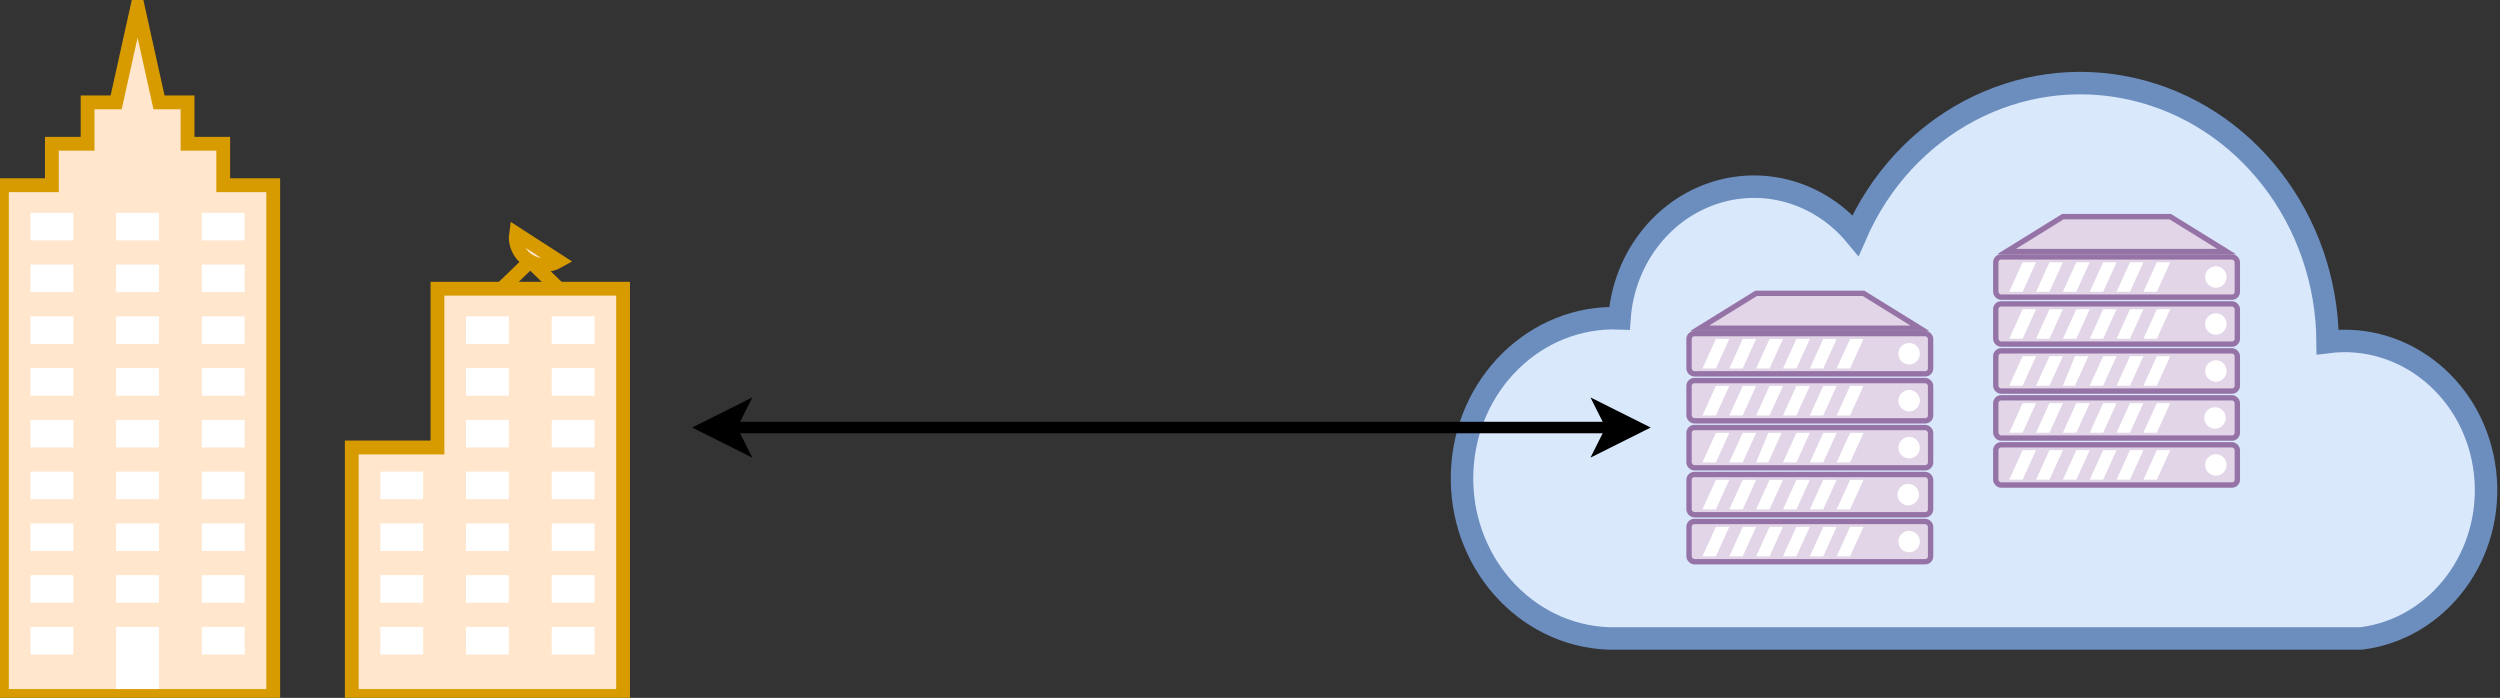 <?xml version="1.0" encoding="UTF-8"?>
<!-- Do not edit this file with editors other than draw.io -->
<!DOCTYPE svg PUBLIC "-//W3C//DTD SVG 1.1//EN" "http://www.w3.org/Graphics/SVG/1.1/DTD/svg11.dtd">
<svg xmlns="http://www.w3.org/2000/svg" xmlns:xlink="http://www.w3.org/1999/xlink" version="1.1" width="652px" height="182px" viewBox="-0.5 -0.5 652 182" content="&lt;mxfile host=&quot;Electron&quot; modified=&quot;2023-11-07T10:06:42.326Z&quot; agent=&quot;Mozilla/5.0 (Windows NT 10.0; Win64; x64) AppleWebKit/537.36 (KHTML, like Gecko) draw.io/22.0.2 Chrome/114.0.574.289 Electron/25.8.4 Safari/537.36&quot; version=&quot;22.0.2&quot; etag=&quot;ZewzBnYuXa9pXj46xi7O&quot; type=&quot;device&quot;&gt;&lt;diagram name=&quot;Page-1&quot; id=&quot;zeKpF7jFlSjWMGhsRjXu&quot;&gt;7ZZNb6MwEIZ/Ta5VgADJsU3b3UNXqtTDHlcOHsBbw0T2kI/99WsHA+GjaiuhSivtCfv1zHg8zyDNItgWp2+K7fMfyEEu/CU/LYL7he97q9XSfKxyrhUjhbWSKcGdVSe8iD/gROeYVYKD7hkSoiSx74sJliUk1NOYUnjsm6Uo+7fuWQYj4SVhcqz+FJzyWl37cad/B5Hlzc1etKlPCtYYu5fonHE8XknBwyLYKkSqV8VpC9JWr6lL7ff4xmmbmIKSPuLg1w4HJiv3NpcXnZvHHkCRMG+/lSIrjUS4XwR3jfrEdiCfUQsSaE93SISFMZCDg8RkBMocMBenFXIqpNl7ZokVSVHCtuW2NGIqpNyiRHXJJ0hTiJLE6JoUvsLVCY83u6X1yBTjwoS/F8qEqe8vUdnaO68Gm2+VnO3tW4tTZvv1pgQ6onrVN7tKm2S0/tWm6qpl3g6nNyvutRzNHwBYAKmzMWkcmiY+Nz3t9seuk7zIYcivu2jtDJnr3qyN3QE2C8d4mnfwPu9P4uAM1ukkjihZwy6dD0ciseLzQFhtBhC8cATBj5cTEMIZIKz+gZ9uJmYa1OFy36BrwOMhxFNds4nigEXzYA7DAeZ4jDkKxpTjGSCH/yF/DeQoGEAOvw5yNGIK3EwKbmsriRmWTD506p3CquTAHYLO5gkt/gus30B0dmMPqwj7KDUxRbd2jLGsJdNaJI38KGRndg0waIttM/xsqRVIRuLQ95sqnHN9RmEidv/hqo+oHeSaECb1DMh5XY8rg0D+5p1AGiuVwCjQhWP7nim0ZttNXbV5N7wGD38B&lt;/diagram&gt;&lt;/mxfile&gt;"><rect x="-0.5" y="-0.5" width="652" height="182" fill="#333333" stroke="none"/><defs/><g><path d="M 0 181 L 0 47.8 L 13.03 47.8 L 13.03 37 L 22.34 37 L 22.34 26.2 L 29.79 26.2 L 35.38 1 L 40.97 26.2 L 48.41 26.2 L 48.41 37 L 57.72 37 L 57.72 47.8 L 70.76 47.8 L 70.76 181 Z M 91.24 181 L 91.24 116.2 L 113.59 116.2 L 113.59 74.8 L 162 74.8 L 162 181 Z" fill="#ffe6cc" stroke="#d79b00" stroke-width="3.6" stroke-miterlimit="10" pointer-events="all"/><rect x="143.38" y="82" width="11.17" height="7.2" fill="#ffffff" stroke="none" pointer-events="all"/><rect x="143.38" y="95.5" width="11.17" height="7.2" fill="#ffffff" stroke="none" pointer-events="all"/><rect x="143.38" y="109" width="11.17" height="7.2" fill="#ffffff" stroke="none" pointer-events="all"/><rect x="143.38" y="122.5" width="11.17" height="7.2" fill="#ffffff" stroke="none" pointer-events="all"/><rect x="143.38" y="136" width="11.17" height="7.2" fill="#ffffff" stroke="none" pointer-events="all"/><rect x="143.38" y="149.5" width="11.17" height="7.2" fill="#ffffff" stroke="none" pointer-events="all"/><rect x="143.38" y="163" width="11.17" height="7.2" fill="#ffffff" stroke="none" pointer-events="all"/><rect x="121.03" y="82" width="11.17" height="7.2" fill="#ffffff" stroke="none" pointer-events="all"/><rect x="121.03" y="95.5" width="11.17" height="7.2" fill="#ffffff" stroke="none" pointer-events="all"/><rect x="121.03" y="109" width="11.17" height="7.2" fill="#ffffff" stroke="none" pointer-events="all"/><rect x="121.03" y="122.5" width="11.17" height="7.2" fill="#ffffff" stroke="none" pointer-events="all"/><rect x="121.03" y="136" width="11.17" height="7.2" fill="#ffffff" stroke="none" pointer-events="all"/><rect x="121.03" y="149.5" width="11.17" height="7.2" fill="#ffffff" stroke="none" pointer-events="all"/><rect x="121.03" y="163" width="11.17" height="7.2" fill="#ffffff" stroke="none" pointer-events="all"/><rect x="98.69" y="122.5" width="11.17" height="7.2" fill="#ffffff" stroke="none" pointer-events="all"/><rect x="98.69" y="136" width="11.17" height="7.2" fill="#ffffff" stroke="none" pointer-events="all"/><rect x="98.69" y="149.5" width="11.17" height="7.2" fill="#ffffff" stroke="none" pointer-events="all"/><rect x="98.69" y="163" width="11.17" height="7.2" fill="#ffffff" stroke="none" pointer-events="all"/><rect x="52.14" y="55" width="11.17" height="7.2" fill="#ffffff" stroke="none" pointer-events="all"/><rect x="52.14" y="68.5" width="11.17" height="7.2" fill="#ffffff" stroke="none" pointer-events="all"/><rect x="52.14" y="82" width="11.17" height="7.2" fill="#ffffff" stroke="none" pointer-events="all"/><rect x="52.14" y="95.5" width="11.17" height="7.2" fill="#ffffff" stroke="none" pointer-events="all"/><rect x="52.14" y="109" width="11.17" height="7.2" fill="#ffffff" stroke="none" pointer-events="all"/><rect x="52.14" y="122.5" width="11.17" height="7.2" fill="#ffffff" stroke="none" pointer-events="all"/><rect x="52.14" y="136" width="11.17" height="7.2" fill="#ffffff" stroke="none" pointer-events="all"/><rect x="52.14" y="149.5" width="11.17" height="7.2" fill="#ffffff" stroke="none" pointer-events="all"/><rect x="29.79" y="55" width="11.17" height="7.2" fill="#ffffff" stroke="none" pointer-events="all"/><rect x="29.79" y="68.5" width="11.17" height="7.2" fill="#ffffff" stroke="none" pointer-events="all"/><rect x="29.79" y="82" width="11.17" height="7.2" fill="#ffffff" stroke="none" pointer-events="all"/><rect x="29.79" y="95.5" width="11.17" height="7.2" fill="#ffffff" stroke="none" pointer-events="all"/><rect x="29.79" y="109" width="11.17" height="7.2" fill="#ffffff" stroke="none" pointer-events="all"/><rect x="29.79" y="122.5" width="11.17" height="7.2" fill="#ffffff" stroke="none" pointer-events="all"/><rect x="29.79" y="136" width="11.17" height="7.2" fill="#ffffff" stroke="none" pointer-events="all"/><rect x="29.79" y="149.5" width="11.17" height="7.2" fill="#ffffff" stroke="none" pointer-events="all"/><rect x="7.45" y="55" width="11.17" height="7.2" fill="#ffffff" stroke="none" pointer-events="all"/><rect x="7.45" y="68.5" width="11.17" height="7.2" fill="#ffffff" stroke="none" pointer-events="all"/><rect x="7.45" y="82" width="11.17" height="7.2" fill="#ffffff" stroke="none" pointer-events="all"/><rect x="7.45" y="95.5" width="11.17" height="7.2" fill="#ffffff" stroke="none" pointer-events="all"/><rect x="7.45" y="109" width="11.17" height="7.2" fill="#ffffff" stroke="none" pointer-events="all"/><rect x="7.45" y="122.5" width="11.17" height="7.2" fill="#ffffff" stroke="none" pointer-events="all"/><rect x="7.45" y="136" width="11.17" height="7.2" fill="#ffffff" stroke="none" pointer-events="all"/><rect x="7.45" y="149.5" width="11.17" height="7.2" fill="#ffffff" stroke="none" pointer-events="all"/><rect x="29.79" y="163" width="11.17" height="16.2" fill="#ffffff" stroke="none" pointer-events="all"/><rect x="7.45" y="163" width="11.17" height="7.2" fill="#ffffff" stroke="none" pointer-events="all"/><rect x="52.14" y="163" width="11.17" height="7.2" fill="#ffffff" stroke="none" pointer-events="all"/><rect x="0" y="1" width="0" height="0" fill="none" stroke="#d79b00" stroke-width="3.6" pointer-events="all"/><path d="M 130.34 74.8 L 137.79 67.6 L 145.24 74.8" fill="none" stroke="#d79b00" stroke-width="3.6" stroke-miterlimit="10" pointer-events="all"/><path d="M 134.07 60.4 C 133.67 63.14 134.93 65.86 137.31 67.4 C 139.7 68.93 142.78 69.01 145.24 67.6 Z" fill="#ffe6cc" stroke="#d79b00" stroke-width="3.6" stroke-miterlimit="10" pointer-events="all"/><path d="M 615.35 166 C 635.59 163.44 650.02 144.06 647.6 122.71 C 645.17 101.36 626.79 86.13 606.55 88.7 C 606.33 56.81 585.13 29.37 555.57 22.69 C 526.01 16 496.02 31.88 483.43 60.87 C 474.09 49.61 459.27 45.36 445.82 50.09 C 432.37 54.82 422.93 67.6 421.86 82.51 C 400.01 81.66 381.63 99.66 380.82 122.71 C 380.01 145.76 397.07 165.15 418.93 166 Z" fill="#dae8fc" stroke="#6c8ebf" stroke-width="5.86" stroke-miterlimit="10" pointer-events="all"/><rect x="440" y="135.5" width="63" height="10.5" rx="1.4" ry="1.4" fill="#e1d5e7" stroke="#9673a6" stroke-width="1.4" pointer-events="all"/><rect x="440" y="123.25" width="63" height="10.5" rx="1.4" ry="1.4" fill="#e1d5e7" stroke="#9673a6" stroke-width="1.4" pointer-events="all"/><rect x="440" y="111" width="63" height="10.5" rx="1.4" ry="1.4" fill="#e1d5e7" stroke="#9673a6" stroke-width="1.4" pointer-events="all"/><rect x="440" y="98.75" width="63" height="10.5" rx="1.4" ry="1.4" fill="#e1d5e7" stroke="#9673a6" stroke-width="1.4" pointer-events="all"/><rect x="440" y="86.5" width="63" height="10.5" rx="1.4" ry="1.4" fill="#e1d5e7" stroke="#9673a6" stroke-width="1.4" pointer-events="all"/><path d="M 442.8 85.1 L 457.5 76 L 485.5 76 L 500.2 85.1 Z" fill="#e1d5e7" stroke="#9673a6" stroke-width="1.4" stroke-miterlimit="10" pointer-events="all"/><ellipse cx="497.4" cy="140.75" rx="2.8" ry="2.8" fill="#ffffff" stroke="none" pointer-events="all"/><ellipse cx="497.17" cy="128.5" rx="2.8" ry="2.8" fill="#ffffff" stroke="none" pointer-events="all"/><ellipse cx="497.4" cy="116.25" rx="2.8" ry="2.8" fill="#ffffff" stroke="none" pointer-events="all"/><ellipse cx="497.4" cy="104" rx="2.8" ry="2.8" fill="#ffffff" stroke="none" pointer-events="all"/><ellipse cx="497.4" cy="91.75" rx="2.8" ry="2.8" fill="#ffffff" stroke="none" pointer-events="all"/><path d="M 443.5 144.6 L 447 136.9 L 450.5 136.9 L 447 144.6 Z M 450.5 144.6 L 454 136.9 L 457.5 136.9 L 454 144.6 Z M 457.5 144.6 L 461 136.9 L 464.5 136.9 L 461 144.6 Z M 464.5 144.6 L 468 136.9 L 471.5 136.9 L 468 144.6 Z M 471.5 144.6 L 475 136.9 L 478.5 136.9 L 475 144.6 Z M 478.5 144.6 L 482 136.9 L 485.5 136.9 L 482 144.6 Z M 443.5 132.35 L 447 124.65 L 450.5 124.65 L 447 132.35 Z M 450.5 132.35 L 454 124.65 L 457.5 124.65 L 454 132.35 Z M 457.5 132.35 L 461 124.65 L 464.5 124.65 L 461 132.35 Z M 464.5 132.35 L 468 124.65 L 471.5 124.65 L 468 132.35 Z M 471.5 132.35 L 475 124.65 L 478.5 124.65 L 475 132.35 Z M 478.5 132.35 L 482 124.65 L 485.5 124.65 L 482 132.35 Z M 443.5 120.1 L 447 112.4 L 450.5 112.4 L 447 120.1 Z M 450.5 120.1 L 454 112.4 L 457.5 112.4 L 454 120.1 Z M 457.5 120.1 L 460.65 112.4 L 464.15 112.4 L 460.65 120.1 Z M 464.5 120.1 L 468 112.4 L 471.5 112.4 L 468 120.1 Z M 471.5 120.1 L 475 112.4 L 478.5 112.4 L 475 120.1 Z M 478.5 120.1 L 482 112.4 L 485.5 112.4 L 482 120.1 Z M 443.5 107.85 L 447 100.15 L 450.5 100.15 L 447 107.85 Z M 450.5 107.85 L 454 100.15 L 457.5 100.15 L 454 107.85 Z M 457.5 107.85 L 461 100.15 L 464.5 100.15 L 461 107.85 Z M 464.5 107.85 L 468 100.15 L 471.5 100.15 L 468 107.85 Z M 471.5 107.85 L 475 100.15 L 478.5 100.15 L 475 107.85 Z M 478.5 107.85 L 482 100.15 L 485.5 100.15 L 482 107.85 Z M 443.5 95.6 L 447 87.9 L 450.5 87.9 L 447 95.6 Z M 450.5 95.6 L 454 87.9 L 457.5 87.9 L 454 95.6 Z M 457.5 95.6 L 461 87.9 L 464.5 87.9 L 461 95.6 Z M 464.5 95.6 L 468 87.9 L 471.5 87.9 L 468 95.6 Z M 471.5 95.6 L 475 87.9 L 478.5 87.9 L 475 95.6 Z M 478.5 95.6 L 482 87.9 L 485.5 87.9 L 482 95.6 Z" fill="#ffffff" stroke="none" pointer-events="all"/><rect x="520" y="115.5" width="63" height="10.5" rx="1.4" ry="1.4" fill="#e1d5e7" stroke="#9673a6" stroke-width="1.4" pointer-events="all"/><rect x="520" y="103.25" width="63" height="10.5" rx="1.4" ry="1.4" fill="#e1d5e7" stroke="#9673a6" stroke-width="1.4" pointer-events="all"/><rect x="520" y="91" width="63" height="10.5" rx="1.4" ry="1.4" fill="#e1d5e7" stroke="#9673a6" stroke-width="1.4" pointer-events="all"/><rect x="520" y="78.75" width="63" height="10.5" rx="1.4" ry="1.4" fill="#e1d5e7" stroke="#9673a6" stroke-width="1.4" pointer-events="all"/><rect x="520" y="66.5" width="63" height="10.5" rx="1.4" ry="1.4" fill="#e1d5e7" stroke="#9673a6" stroke-width="1.4" pointer-events="all"/><path d="M 522.8 65.1 L 537.5 56 L 565.5 56 L 580.2 65.1 Z" fill="#e1d5e7" stroke="#9673a6" stroke-width="1.4" stroke-miterlimit="10" pointer-events="all"/><ellipse cx="577.4" cy="120.75" rx="2.8" ry="2.8" fill="#ffffff" stroke="none" pointer-events="all"/><ellipse cx="577.17" cy="108.5" rx="2.8" ry="2.8" fill="#ffffff" stroke="none" pointer-events="all"/><ellipse cx="577.4" cy="96.25" rx="2.8" ry="2.8" fill="#ffffff" stroke="none" pointer-events="all"/><ellipse cx="577.4" cy="84" rx="2.8" ry="2.8" fill="#ffffff" stroke="none" pointer-events="all"/><ellipse cx="577.4" cy="71.75" rx="2.8" ry="2.8" fill="#ffffff" stroke="none" pointer-events="all"/><path d="M 523.5 124.6 L 527 116.9 L 530.5 116.9 L 527 124.6 Z M 530.5 124.6 L 534 116.9 L 537.5 116.9 L 534 124.6 Z M 537.5 124.6 L 541 116.9 L 544.5 116.9 L 541 124.6 Z M 544.5 124.6 L 548 116.9 L 551.5 116.9 L 548 124.6 Z M 551.5 124.6 L 555 116.9 L 558.5 116.9 L 555 124.6 Z M 558.5 124.6 L 562 116.9 L 565.5 116.9 L 562 124.6 Z M 523.5 112.35 L 527 104.65 L 530.5 104.65 L 527 112.35 Z M 530.5 112.35 L 534 104.65 L 537.5 104.65 L 534 112.35 Z M 537.5 112.35 L 541 104.65 L 544.5 104.65 L 541 112.35 Z M 544.5 112.35 L 548 104.65 L 551.5 104.65 L 548 112.35 Z M 551.5 112.35 L 555 104.65 L 558.5 104.65 L 555 112.35 Z M 558.5 112.35 L 562 104.65 L 565.5 104.65 L 562 112.35 Z M 523.5 100.1 L 527 92.4 L 530.5 92.4 L 527 100.1 Z M 530.5 100.1 L 534 92.4 L 537.5 92.4 L 534 100.1 Z M 537.5 100.1 L 540.65 92.4 L 544.15 92.4 L 540.65 100.1 Z M 544.5 100.1 L 548 92.4 L 551.5 92.4 L 548 100.1 Z M 551.5 100.1 L 555 92.4 L 558.5 92.4 L 555 100.1 Z M 558.5 100.1 L 562 92.4 L 565.5 92.4 L 562 100.1 Z M 523.5 87.85 L 527 80.15 L 530.5 80.15 L 527 87.85 Z M 530.5 87.85 L 534 80.15 L 537.5 80.15 L 534 87.85 Z M 537.5 87.85 L 541 80.15 L 544.5 80.15 L 541 87.85 Z M 544.5 87.85 L 548 80.15 L 551.5 80.15 L 548 87.85 Z M 551.5 87.85 L 555 80.15 L 558.5 80.15 L 555 87.85 Z M 558.5 87.85 L 562 80.15 L 565.5 80.15 L 562 87.85 Z M 523.5 75.6 L 527 67.9 L 530.5 67.9 L 527 75.6 Z M 530.5 75.6 L 534 67.9 L 537.5 67.9 L 534 75.6 Z M 537.5 75.6 L 541 67.9 L 544.5 67.9 L 541 75.6 Z M 544.5 75.6 L 548 67.9 L 551.5 67.9 L 548 75.6 Z M 551.5 75.6 L 555 67.9 L 558.5 67.9 L 555 75.6 Z M 558.5 75.6 L 562 67.9 L 565.5 67.9 L 562 75.6 Z" fill="#ffffff" stroke="none" pointer-events="all"/><path d="M 190.1 111 L 419.9 111" fill="none" stroke="rgb(0, 0, 0)" stroke-width="3" stroke-miterlimit="10" pointer-events="stroke"/><path d="M 183.35 111 L 192.35 106.5 L 190.1 111 L 192.35 115.5 Z" fill="rgb(0, 0, 0)" stroke="rgb(0, 0, 0)" stroke-width="3" stroke-miterlimit="10" pointer-events="all"/><path d="M 426.65 111 L 417.65 115.5 L 419.9 111 L 417.65 106.5 Z" fill="rgb(0, 0, 0)" stroke="rgb(0, 0, 0)" stroke-width="3" stroke-miterlimit="10" pointer-events="all"/></g></svg>